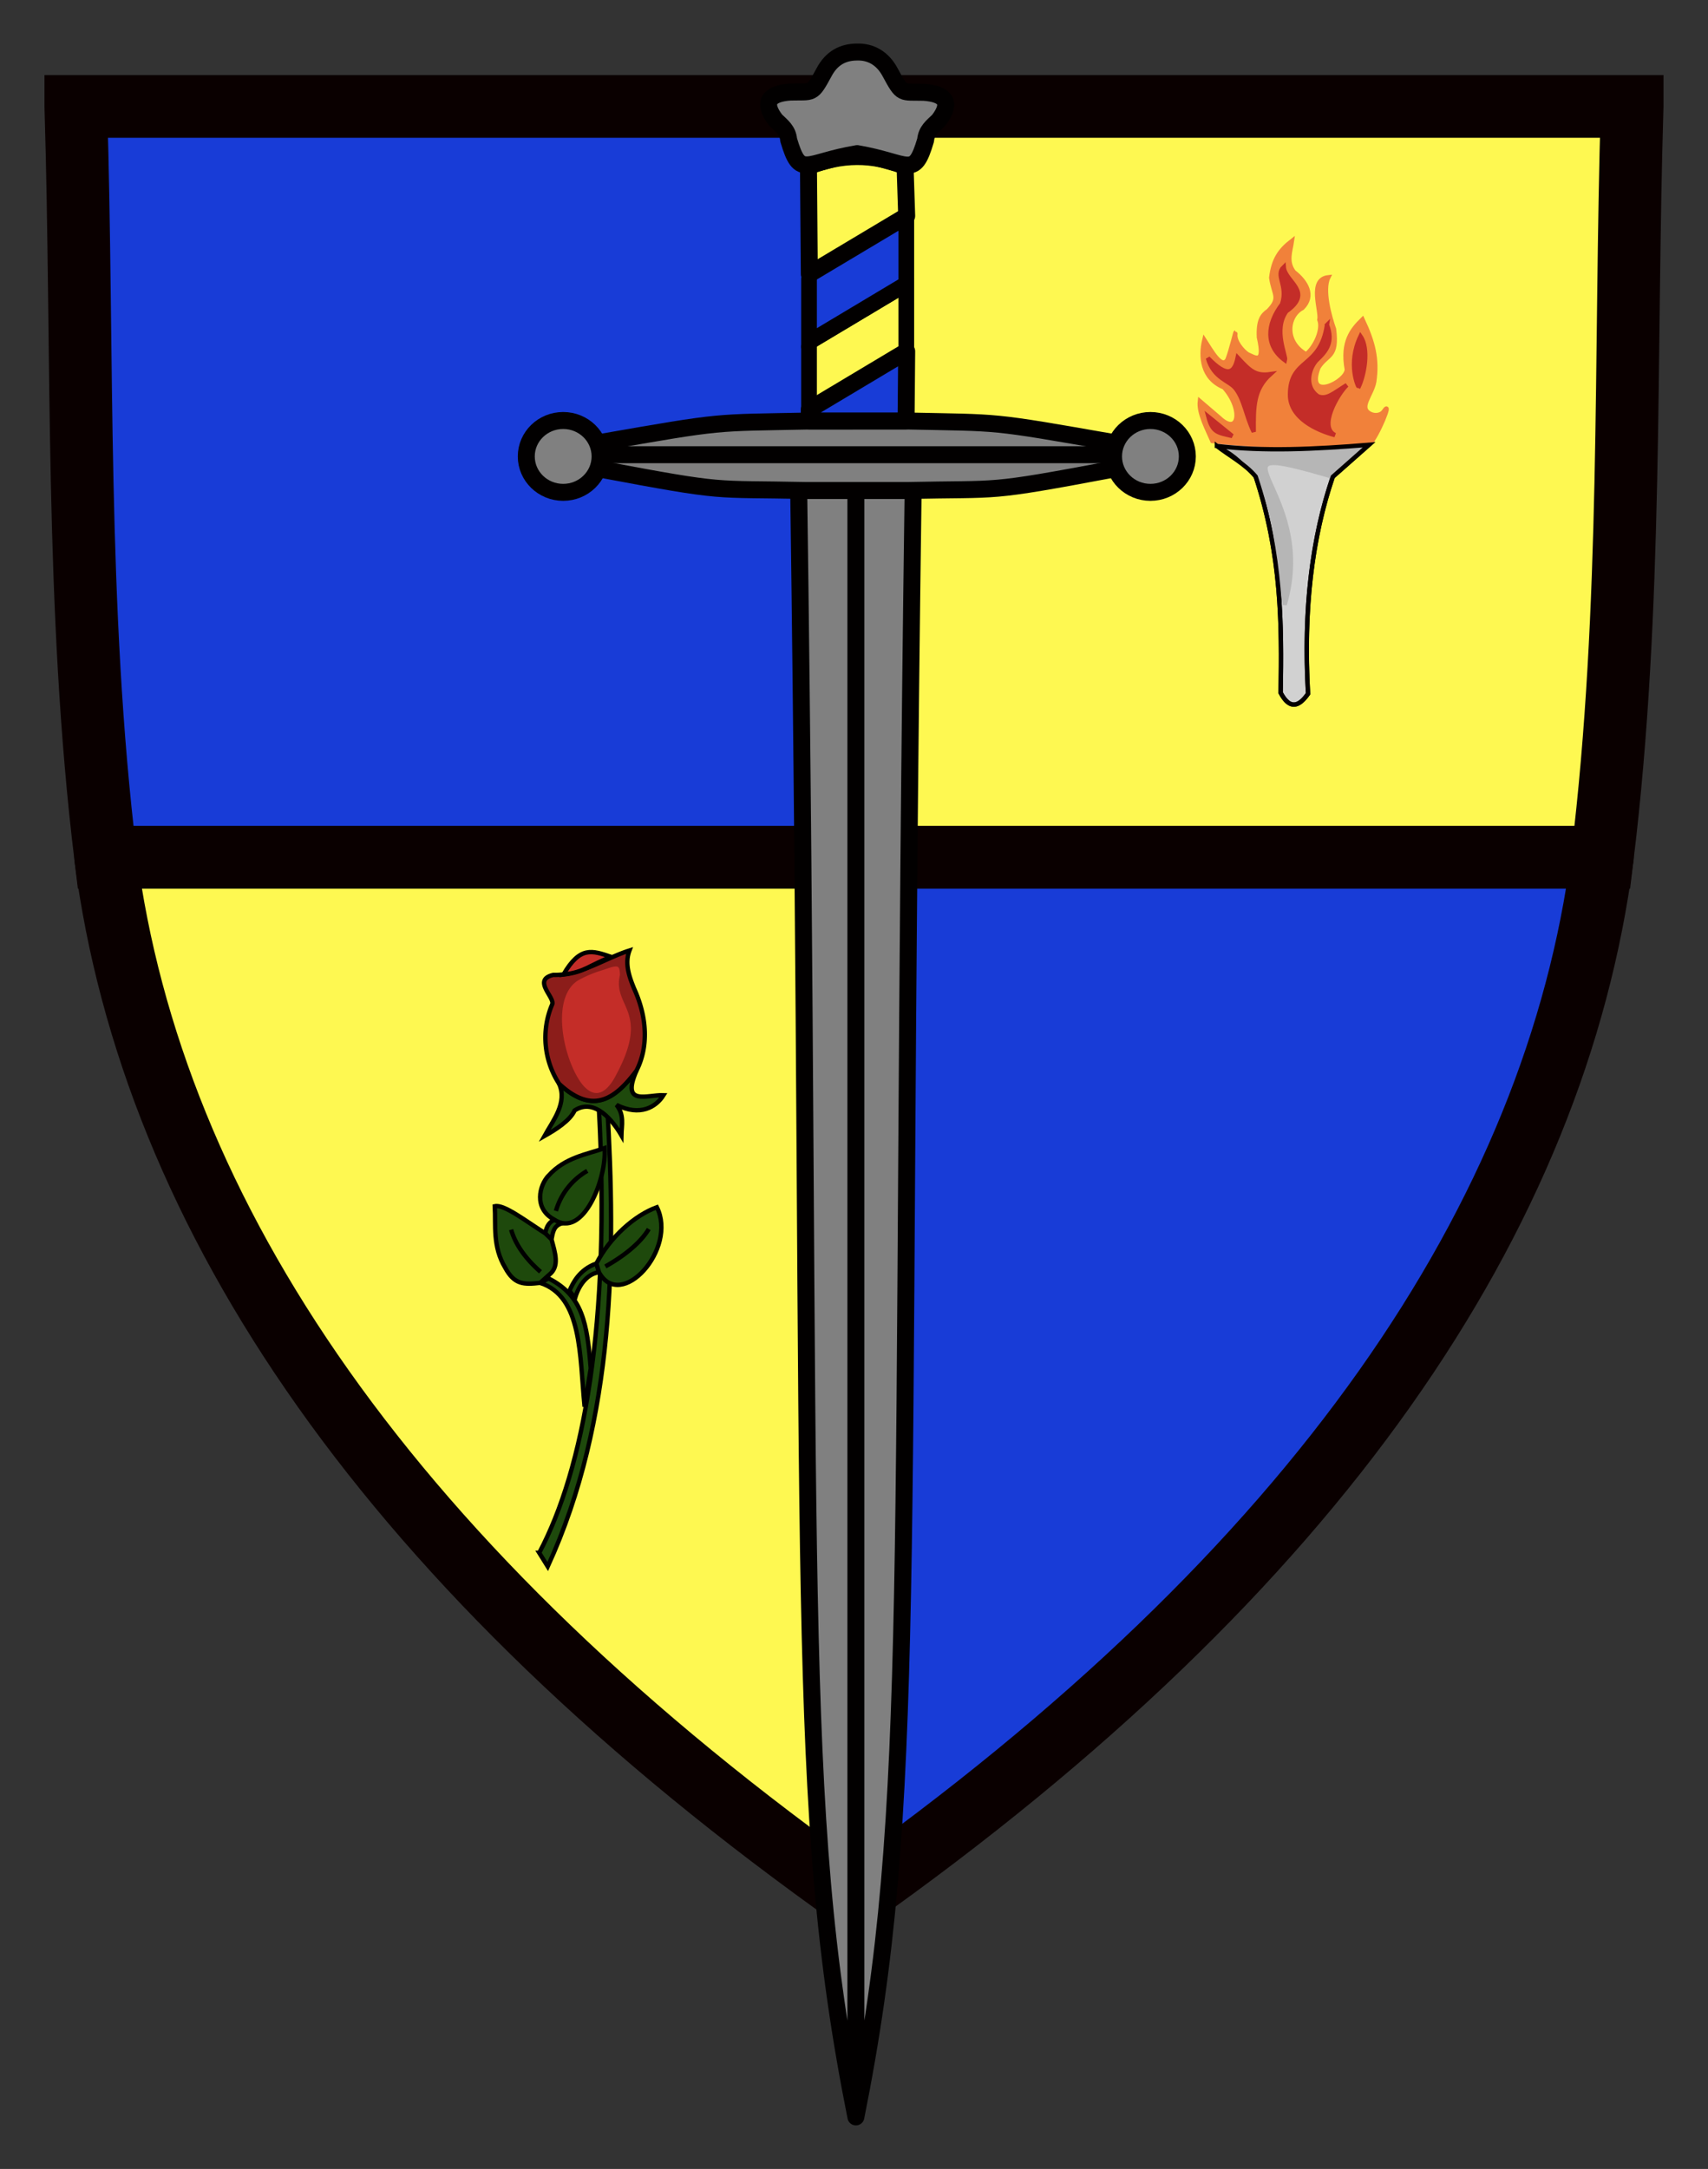 <svg xmlns="http://www.w3.org/2000/svg" viewBox="0 0 392.47 498.11">
  <rect x="0" y="0" width="392.47" height="498.11" fill="#333333" stroke="none"/>
  <g stroke="#0a0000" stroke-width="14.4">
    <path fill="#183cd7" stroke-linecap="square" d="M17.42 24.44h178.81V196.9H24.27c-6.99-57.49-5.1-114.97-6.85-172.45z"/>
    <path fill="#fef851" stroke-linecap="square" stroke-linejoin="round" d="M24.27 196.89h171.96l.44 239.27C89.5 360.34 35.01 279.16 24.27 196.9z"/>
    <path fill="#fef851" stroke-linecap="square" d="M375.04 24.44h-178.8V196.9h171.95c7-57.49 5.1-114.97 6.85-172.45z"/>
    <path fill="#183cd7" stroke-linecap="round" stroke-linejoin="round" d="M368.2 196.89H196.22l-.44 239.27c107.18-75.82 161.66-157 172.4-239.27z"/>
  </g>
  <g stroke="#020000" stroke-linecap="round" stroke-linejoin="round" stroke-miterlimit="1.27" transform="translate(-1.96 2.09)">
    <path fill="gray" stroke-width="3.9" d="M185.49 110.56h13.14v373.51c-14.5-72.4-9.7-123.86-13.14-373.51zm26.29 0h-13.15v373.51c14.5-72.4 9.7-123.86 13.15-373.51z"/>
    <path fill="gray" stroke-width="3.9" d="M187.9 94.6c-22.31.47-19-.15-48.17 4.96l.05 3 .06 3.08c29.81 5.6 25.15 4.44 47.46 4.92h23.08c22.3-.48 17.64.68 47.46-4.92l.05-2.98.06-3.1c-29.17-5.1-25.48-4.49-47.8-4.97z"/>
    <ellipse cx="131.37" cy="102.73" fill="gray" stroke-width="3.9" rx="8.48" ry="8.25"/>
    <ellipse cx="-266.31" cy="102.73" fill="gray" stroke-width="3.9" rx="8.48" ry="8.25" transform="scale(-1 1)"/>
    <path fill="none" stroke-width="3.9" d="M140 102.34h117.69"/>
    <path fill="#fef851" stroke-width="4.21" d="M218.95 188.76H245v15.54h-26.05z" transform="skewY(-30.87) scale(.858 1)"/>
    <path fill="#183cd7" stroke-width="4.21" d="M218.95 173.22H245v15.54h-26.05z" transform="skewY(-30.87) scale(.858 1)"/>
    <path fill="#183cd7" stroke-width="3.9" d="M210.3 78.58l-.14 16.01H187.9l.03-2.64z"/>
    <path fill="#fef851" stroke-width="3.9" d="M210.3 47.5l-22.37 13.36-.2-24.72c7.4-2.94 14.8-3.13 22.2 0z"/>
    <path fill="gray" stroke-width="3.9" d="M191.28 14.57c-2.8 5.16-2.5 4.35-7.68 4.48-4.92.33-6.58 2.32-3.39 6.47 1.45 1.39 2.78 2.35 2.97 4.52 2.7 9.1 3.71 5.15 15.74 3.15 12.02 2.06 13.04 6.01 15.73-3.1.2-2.16 1.52-3.12 2.97-4.51 3.2-4.16 1.54-6.14-3.39-6.47-5.17-.13-4.88.68-7.67-4.48-1.76-3.37-4.53-4.87-7.7-4.77-3.17.02-5.82 1.34-7.58 4.71z"/>
  </g>
  <path fill="#1e490c" stroke="#000" d="M123.9 356.61l1.96 3.15c15.56-33.81 15.63-72.32 13.68-105.64l-1.93.27c2.7 49.75-3.5 82.98-13.7 102.22z"/>
  <path fill="#1e490c" stroke="#000" d="M134.33 323.06c-1.17-11.71-.5-25.27-10.2-28.44l1.92-1.03c7.84 4 8.87 10.3 9.69 20.68zm-3.48-26.6c.81-1.85 2.25-4.87 6.19-6.3l.6 2.04c-2.46.26-4.53 2.61-5.49 5.9zm-5.56-13.22l1.44 1.39c.3-1.58.5-3.24 2.5-3.7l-1.42-.86c-1.46.28-2.22 1.44-2.52 3.17zm-1.17 11.38c-3.76.43-5.94.41-8.03-3.48-2.95-4.88-2.14-9.77-2.4-14.12 2.14-.52 7.32 3.54 11.6 6.22l1.44 1.39c.8 3.05 1.96 6.22-.58 8.16z"/>
  <path fill="#1e490c" stroke="#000" d="M137.04 290.17c3.12-6.04 8.82-11.1 13.9-12.92 4.79 9.58-8.28 24.03-13.3 14.95zm-10.98-20.2c3.85-4.22 8.77-4.83 12.86-6.3.53 6.87-4.87 20.94-11.58 16.41-4.81-2.55-3.38-7.95-1.28-10.11zm2.41-21.08c1.97 4.37-1.41 8.48-3.36 12 2.55-1.44 5.87-3.51 6.94-5.88 4.68-3 8.93 2.6 10.74 5.74.05-2.34.72-4.67-1.13-7 5.43 2.71 9.09.49 10.8-2.23-3.63-.15-9.84 2.65-6.21-5.63-4.63 5.86-9.56 10.61-17.78 3z"/>
  <path fill="#8c1d1a" stroke="#000200" d="M128.47 248.89a19.43 19.43 0 0 1-1.6-18.2c.75-1.6-4.71-5.64.28-6.8 6.2.2 11.85-3.82 17.49-5.6-1.14 2.98-.06 6 1.09 8.8 3 6.57 3.3 13.38.52 18.8-4.7 6.24-9.89 10.38-17.78 3z"/>
  <path fill="#c42d28" stroke="#000" d="M129.46 223.82c3.85-6.58 6.56-5.55 11-4.06-5.22 1.97-5.98 3.45-11 4.06z"/>
  <path fill="#c42d28" stroke="#8c1d1a" d="M133.24 249.13c-4.4-5.88-7.49-20.64-.37-24.57a28.97 28.97 0 0 1 5.7-2.32c3.12-1.11 4.4-1.45 4.38 1.77-1.77 7 7.15 8.06-.92 23.06-2.69 5.3-5.97 5.71-8.79 2.06z"/>
  <path fill="none" stroke="#000" d="M139.1 290.85c3.57-1.99 7.81-5 9.98-8.6m-24.88 9.83c-3.45-3.03-5.75-6.24-6.75-9.68m10.29-4.3a15.6 15.6 0 0 1 7.21-9.2"/>
  <path fill="#d1d1d1" stroke="#040000" d="M279.55 101.46a174.59 174.59 0 0 0 35.02.69l-8.31 7.34c-4.78 13.96-6.8 30.45-5.69 49.83-2.1 2.99-4.2 3.73-6.3-.22.27-15.75.24-31.62-5.73-49.64-2.31-2.84-6.37-5.93-9-8z"/>
  <path fill="#b6b6b6" stroke="#b6b6b6" d="M306.26 109.49c2.63-2.56 5.88-5.73 7.48-7.25-11.21.2-21.92 1.67-34.2-.78 14.54 6.24 13.2 23.1 15.66 37.4 7.93-26.93-20.94-38.75 11.06-29.37z"/>
  <path fill="#f1813a" stroke="#f1813a" d="M297.32 62.48c-1.83-2.39-.79-4.77-.45-7.16-2.82 2.18-4.27 4.34-4.76 8.46.57 3.97 2.24 4.6-.66 7.6-1.45 1-2.35 2.25-2.17 6.08 1.5 6.5-.98 4.59-2.6 3.9-1.13-.73-3.09-2.98-2.81-4.7.25-1.55-.93 3.73-1.83 5.95-1.36 2.25-3.67-2.03-5.3-4.55-.92 3.8-.57 8.83 4.5 10.9 4.44 4.94 3.54 11.36-1.08 6.96l-4.45-3.8c-.33 2.77 1.81 6.66 2.88 9.16 12.36 1.4 24.18 1.17 35.98.87 2.02-2 5.5-10.74 3.42-7.69-.63.94-2.07 1.1-3.09.59-2.88-1.4.32-4.3.87-7.38.76-5.13-.2-9.03-2.69-14.32-2.42 2.37-4.75 5.2-3.6 11.5-.04 2.87-9.59 7.58-6.52-.44 2.04-3.22 4.39-2.12 3.58-8.8-1-2.83-2.75-9.05-1.3-11.94-4.6.5-1.59 7.75-2.06 9.77.86 2.24-.93 6.22-3.04 7.93-5.17-2.9-4.31-8.87-.87-10.64 2.8-2.8.89-6.06-1.95-8.25z"/>
  <path fill="#c42d28" stroke="#c42d28" d="M294.99 61.32c-2.02 1.95 1.05 4.19-.39 8.54-3.58 4.72-3.78 9.64.67 12.88.3-1.08-2.77-6.98.3-11.25 6.34-4.5-.33-6.7-.58-10.17zm17.63 15.92c-3.05 6.4-.49 11.63-.43 11.62 1.28-2.67 2.46-8.67.43-11.62zm-7.7-2.6c-1.53 10.09-8.43 7.5-8.5 15.95-.04 5.36 6.07 8.21 10.34 9.34-3.86-1.87.62-9.49 2.72-11.5-3.04 1.86-4.55 3.4-6.63 2.6-3.44-2.4-1.88-6.84-.17-8.45 2.02-1.91 3.77-3.98 2.24-7.94zm-27.36 7.6c4.47 4.55 6.07 3.58 6.84-.11 2.74 2.94 4.01 4.3 7.49 3.8-3.82 3.44-3.87 7.42-3.8 13.24-1.72-3.48-2.18-7.49-4.21-10.02-1.46-1.8-5-2.27-6.32-6.91zm.11 13.46c.96 3.62 2.05 3.63 5.47 4.43z"/>
  <path fill="none" stroke="#040000" d="M279.62 102.43c10.88 1.28 22.33.75 34.95-.28l-8.31 7.34c-4.78 13.96-6.8 30.45-5.69 49.83-2.1 2.99-4.2 3.73-6.3-.22.27-15.75.24-31.62-5.73-49.64-2.31-2.84-6.3-4.96-8.92-7.03z"/>
</svg>
